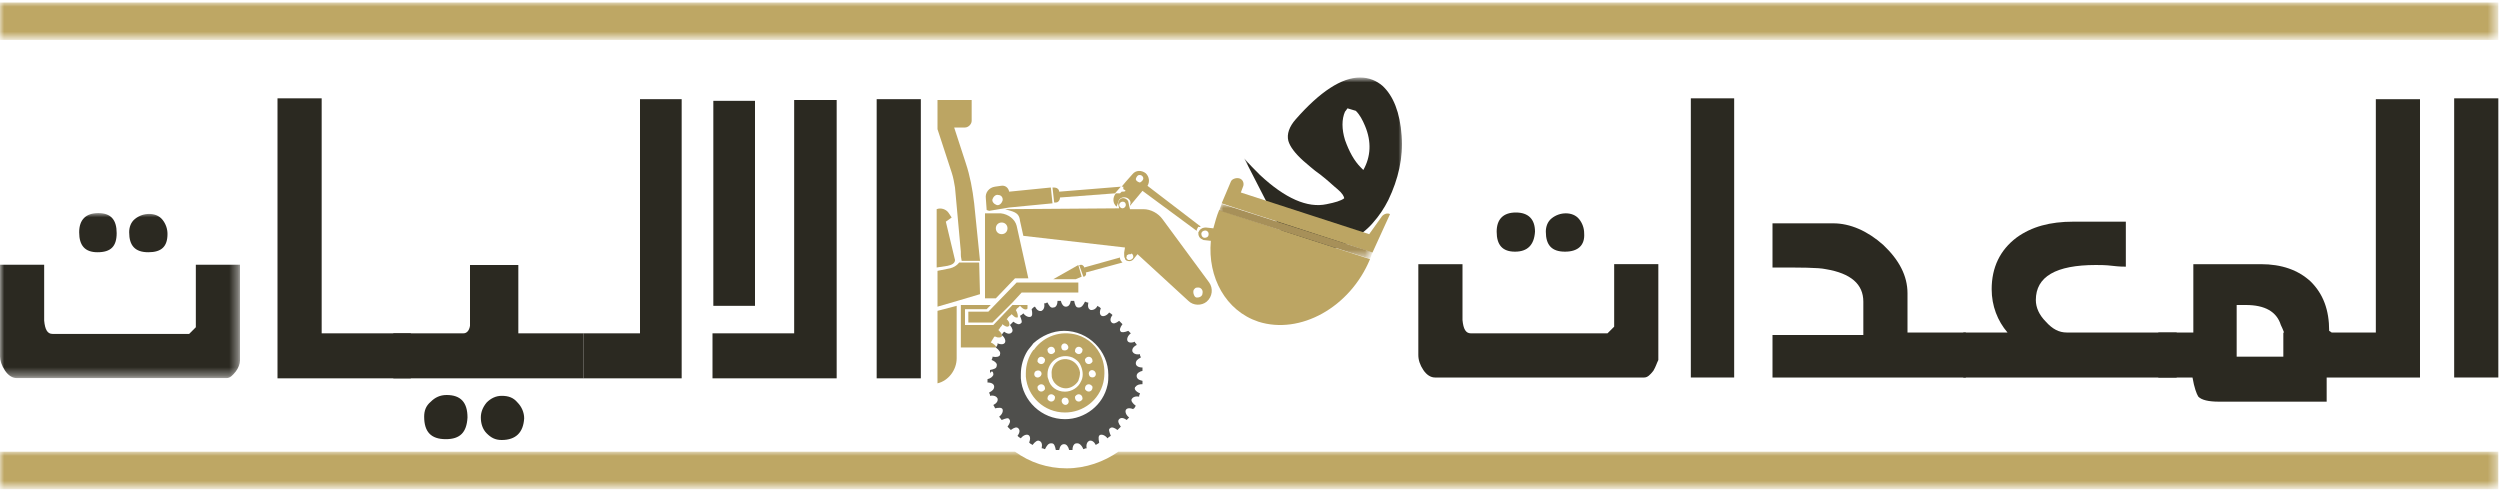 <?xml version="1.0" encoding="utf-8"?>
<!-- Generator: Adobe Illustrator 22.1.0, SVG Export Plug-In . SVG Version: 6.00 Build 0)  -->
<svg version="1.1" id="Layer_1" xmlns="http://www.w3.org/2000/svg" xmlns:xlink="http://www.w3.org/1999/xlink" x="0px" y="0px"
	 viewBox="0 0 300 59" style="enable-background:new 0 0 300 59;" xml:space="preserve">
<style type="text/css">
	.st0{filter:url(#Adobe_OpacityMaskFilter);}
	.st1{fill:#FFFFFF;}
	.st2{mask:url(#mask-2_1_);fill:#2B2921;}
	.st3{filter:url(#Adobe_OpacityMaskFilter_1_);}
	.st4{mask:url(#mask-2_2_);fill:#BEA764;}
	.st5{filter:url(#Adobe_OpacityMaskFilter_2_);}
	.st6{mask:url(#mask-2_3_);fill:#BEA764;}
	.st7{fill:#BCA563;}
	.st8{fill:#4F4F4C;}
	.st9{filter:url(#Adobe_OpacityMaskFilter_3_);}
	.st10{mask:url(#mask-4_1_);fill:#A79059;}
	.st11{filter:url(#Adobe_OpacityMaskFilter_4_);}
	.st12{mask:url(#mask-4_2_);fill:#2B2921;}
	.st13{fill:#2B2921;}
</style>
<g id="Desktop---Others">
	<g id="P_x26_E-Website-Logo-ARB">
		<g id="Group-5">
			<g id="Clip-2">
			</g>
			<defs>
				<filter id="Adobe_OpacityMaskFilter" filterUnits="userSpaceOnUse" x="149.3" y="9.4" width="19" height="20.9">
					<feColorMatrix  type="matrix" values="1 0 0 0 0  0 1 0 0 0  0 0 1 0 0  0 0 0 1 0"/>
				</filter>
			</defs>
			<mask maskUnits="userSpaceOnUse" x="149.3" y="9.4" width="19" height="20.9" id="mask-2_1_">
				<g class="st0">
					<polygon id="path-1_1_" class="st1" points="0,0.3 299.8,0.3 299.8,58.8 0,58.8 					"/>
				</g>
			</mask>
			<path id="Fill-1" class="st2" d="M163.8,15.1c-0.3-0.7-0.6-1.3-1.1-1.8l-1-0.3c-0.2,0.3-0.3,0.4-0.3,0.4c-0.4,0.9-0.4,2.1,0,3.4
				c0.5,1.4,1.1,2.5,1.9,3.3l0.3,0.3C164.5,18.8,164.6,17,163.8,15.1z M155,30.1L149.3,19c0.6,0.7,1.2,1.3,1.9,2c3,2.8,5.7,4,8,3.5
				c1-0.2,1.7-0.4,2.1-0.7c0-0.2-0.2-0.6-0.8-1.1c-0.5-0.4-1.1-1-2-1.7c-1-0.7-1.6-1.3-2.1-1.7c-1-0.9-1.6-1.7-1.8-2.4
				c-0.2-0.8,0.1-1.7,0.9-2.6c2.9-3.3,5.5-5,7.7-5c1.1,0,2,0.4,2.7,1c1.3,1.2,2.1,3.2,2.3,6c0.2,2.6-0.4,5.2-1.6,7.7
				c-0.5,1-1.1,1.9-1.9,2.8c-0.7,0.8-1.6,1.5-2.7,2.1C160.2,30.2,157.8,30.5,155,30.1z"/>
			<defs>
				<filter id="Adobe_OpacityMaskFilter_1_" filterUnits="userSpaceOnUse" x="0" y="0.3" width="299.7" height="4.5">
					<feColorMatrix  type="matrix" values="1 0 0 0 0  0 1 0 0 0  0 0 1 0 0  0 0 0 1 0"/>
				</filter>
			</defs>
			<mask maskUnits="userSpaceOnUse" x="0" y="0.3" width="299.7" height="4.5" id="mask-2_2_">
				<g class="st3">
					<polygon id="path-1_2_" class="st1" points="0,0.3 299.8,0.3 299.8,58.8 0,58.8 					"/>
				</g>
			</mask>
			<polygon id="Fill-3" class="st4" points="0,4.8 299.8,4.8 299.8,0.3 0,0.3 			"/>
			<defs>
				<filter id="Adobe_OpacityMaskFilter_2_" filterUnits="userSpaceOnUse" x="0" y="54.2" width="299.8" height="4.5">
					<feColorMatrix  type="matrix" values="1 0 0 0 0  0 1 0 0 0  0 0 1 0 0  0 0 0 1 0"/>
				</filter>
			</defs>
			<mask maskUnits="userSpaceOnUse" x="0" y="54.2" width="299.8" height="4.5" id="mask-2_3_">
				<g class="st5">
					<polygon id="path-1_3_" class="st1" points="0,0.3 299.8,0.3 299.8,58.8 0,58.8 					"/>
				</g>
			</mask>
			<path id="Fill-4" class="st6" d="M134.2,54.2c-1.7,1.2-3.9,2-6.2,2c-2.3,0-4.4-0.7-6.2-2H0v4.5h299.8v-4.5H134.2"/>
		</g>
		<path id="Fill-6" class="st7" d="M129.1,33.5C129.1,33.5,129.1,33.5,129.1,33.5l-1.5,0l-0.8,0l-0.4,0l3-1.7c0,0,0,0,0,0l0.4,1.4
			c0,0,0,0,0,0L129.1,33.5"/>
		<path id="Fill-7" class="st7" d="M119.5,27.4c0-0.4,0.3-0.7,0.7-0.7c0.4,0,0.7,0.3,0.7,0.7c0,0.4-0.3,0.7-0.7,0.7
			C119.8,28.1,119.5,27.8,119.5,27.4z M118.3,35.8h1.2l2.3-2.4h1.6l-1.4-6.3c-0.2-0.8-1-1.4-1.9-1.5c0,0,0,0-0.1,0h-1.8V35.8z"/>
		<polyline id="Fill-8" class="st7" points="125.9,35.1 122.6,35.1 121.5,36.3 119.1,38.7 116.2,38.7 116.2,37.4 118.6,37.4 
			122,33.9 129.4,33.9 129.4,35.1 125.9,35.1 		"/>
		<path id="Fill-9" class="st7" d="M112.5,37.3l2.3-0.6v4.8h0V43c0,1.4-1,2.7-2.3,3V37.3"/>
		<path id="Fill-10" class="st7" d="M113.7,31.9l-1.3,0.2v-7c0.5-0.2,1.1,0,1.4,0.4c0,0,0,0,0,0l0.4,0.6l-0.7,0.5l1.1,4.6
			C114.6,31.6,114.2,31.8,113.7,31.9"/>
		<path id="Fill-11" class="st7" d="M130.1,33.2l-0.1,0c0,0,0,0,0,0l-0.5-1.4c0,0,0,0,0,0l0.1,0c0.2-0.1,0.5,0.1,0.5,0.3l0,0
			c0,0,0,0,0,0l4.3-1.2c0,0,0,0,0,0.1c0,0.1,0.1,0.3,0.2,0.4l0.1,0.1l-4.4,1.2c0,0,0,0,0,0l0,0C130.4,32.9,130.3,33.1,130.1,33.2"/>
		<path id="Fill-12" class="st7" d="M115.3,30.5c0-0.1,0-0.2,0-0.3l-0.7-7.7c-0.1-0.6-0.2-1.2-0.4-1.8l-1.7-5.2v-3.5h4.1v2h0v0.5
			c0,0.4-0.4,0.8-0.8,0.8h-1.3l1.4,4.3c0.5,1.5,0.8,3.1,1,4.8l0.7,6.9h-2.2C115.3,30.8,115.3,30.7,115.3,30.5"/>
		<path id="Fill-13" class="st7" d="M112.5,36.8v-4.3l1.5-0.3c0.4-0.1,0.8-0.3,1.1-0.7c0,0,0,0,0,0h2.4l0.1,3.8l-2.7,0.8L112.5,36.8
			"/>
		<path id="Fill-14" class="st7" d="M128,43.1c0.9,0.1,1.5,0.8,1.6,1.6c0,0.4-0.1,0.7-0.2,1c-0.3,0.5-0.9,0.9-1.5,0.9
			c-0.7,0-1.4-0.5-1.6-1.1c-0.1-0.2-0.1-0.4-0.1-0.6C126.1,43.9,126.9,43,128,43.1"/>
		<path id="Fill-15" class="st7" d="M124.2,44.6C124.2,44.6,124.2,44.5,124.2,44.6c0.5-0.4,1,0.1,0.7,0.5c0,0-0.1,0.1-0.1,0.1
			C124.4,45.5,123.9,45.1,124.2,44.6z M124.5,46.5c0,0,0-0.1,0-0.1c0.3-0.5,0.9-0.3,0.9,0.2c0,0,0,0.1,0,0.1
			C125.1,47.2,124.5,47,124.5,46.5z M125.7,44.9c0-1.5,1.5-2.6,3-2c0.4,0.2,0.8,0.5,1,1c0.3,0.7,0.3,1.4,0,1.9
			c-0.3,0.7-1.1,1.2-1.9,1.2c-1,0-1.8-0.6-2-1.5C125.7,45.3,125.7,45.1,125.7,44.9z M125.7,47.8c0-0.5,0.6-0.7,0.9-0.2
			c0,0,0,0.1,0,0.1c0,0.5-0.6,0.7-0.9,0.2C125.7,47.9,125.7,47.8,125.7,47.8z M128.1,47.8C128.1,47.8,128.2,47.8,128.1,47.8
			c0.4,0.5-0.1,1-0.5,0.7c0,0-0.1-0.1-0.1-0.1C127.2,48,127.6,47.5,128.1,47.8z M129,47.7c0,0,0-0.1,0-0.1c0.3-0.5,0.9-0.3,0.9,0.2
			c0,0,0,0.1,0,0.1C129.6,48.4,129,48.2,129,47.7z M130.2,43.2c0,0,0-0.1,0-0.1c0.3-0.5,0.9-0.3,0.9,0.2c0,0,0,0.1,0,0.1
			C130.8,43.9,130.2,43.7,130.2,43.2z M130.2,46.6c0-0.5,0.6-0.7,0.9-0.2c0,0,0,0.1,0,0.1c0,0.5-0.6,0.7-0.9,0.2
			C130.2,46.7,130.2,46.6,130.2,46.6z M130.8,45.2C130.8,45.2,130.7,45.2,130.8,45.2c-0.4-0.5,0.1-1,0.5-0.7c0,0,0.1,0.1,0.1,0.1
			C131.7,45,131.3,45.5,130.8,45.2z M129.9,42c0,0.5-0.6,0.7-0.9,0.2c0,0,0-0.1,0-0.1c0-0.5,0.6-0.7,0.9-0.2
			C129.9,41.9,129.9,41.9,129.9,42z M127.5,42C127.5,41.9,127.5,41.9,127.5,42c-0.4-0.5,0.1-1,0.5-0.7c0,0,0.1,0.1,0.1,0.1
			C128.4,41.8,128,42.2,127.5,42z M126.6,42.1c0,0,0,0.1,0,0.1c-0.3,0.5-0.9,0.3-0.9-0.2c0,0,0-0.1,0-0.1
			C126,41.4,126.6,41.6,126.6,42.1z M125.4,43.2c0,0.5-0.6,0.7-0.9,0.2c0,0,0-0.1,0-0.1c0-0.5,0.6-0.7,0.9-0.2
			C125.4,43.1,125.4,43.2,125.4,43.2z M124,42c-0.6,0.8-0.9,1.8-0.9,2.8c0,0.1,0,0.3,0,0.4c0.2,2.4,2.2,4.3,4.7,4.3
			c2.2,0,4.1-1.5,4.6-3.6c0.2-0.9,0.2-2-0.2-3c-0.5-1.3-1.6-2.3-2.9-2.7c-2.1-0.6-4,0.2-5.1,1.6C124.1,42,124,42,124,42z"/>
		<path id="Fill-16" class="st7" d="M145,28.3c-0.1,0.2-0.4,0.3-0.6,0.2c-0.2-0.1-0.3-0.4-0.2-0.6c0.1-0.2,0.4-0.3,0.6-0.2
			C145,27.8,145.1,28,145,28.3z M151,38.6c5,1.6,11-1.7,13.4-7.5l-18.1-5.9c-0.3,0.7-0.5,1.5-0.7,2.2l-0.9-0.1
			c-0.3,0-0.6,0.1-0.8,0.4c0,0.1-0.1,0.1-0.1,0.2l0,0c0,0.2,0,0.3,0.1,0.5c0.1,0.2,0.3,0.3,0.5,0.4l0.9,0.1
			C144.9,33.3,147.1,37.3,151,38.6z"/>
		<path id="Fill-17" class="st7" d="M146.6,24.4l1.1-2.6c0.1-0.3,0.6-0.5,1-0.4l0,0c0.4,0.1,0.6,0.5,0.5,0.9l-0.3,0.8l15.4,5
			l1.5-2.1c0.2-0.3,0.7-0.5,1-0.3l0,0l-2.1,4.6l-16.6-5.4L146.6,24.4"/>
		<path id="Fill-18" class="st7" d="M143.2,35c0-0.2,0.1-0.3,0.2-0.4c0.1-0.1,0.3-0.1,0.4-0.1c0.3,0,0.6,0.3,0.5,0.7
			c0,0.3-0.3,0.5-0.6,0.5c0,0-0.1,0-0.1,0C143.4,35.7,143.2,35.4,143.2,35z M136,30.8c0,0.2-0.2,0.4-0.5,0.4c0,0,0,0,0,0
			c-0.1,0-0.1,0-0.1,0c-0.2-0.1-0.3-0.3-0.2-0.4c0-0.1,0-0.2,0.1-0.2c0,0,0,0,0,0c0.1-0.1,0.2-0.1,0.4-0.1
			C135.8,30.3,136,30.6,136,30.8z M135.1,24.6c0,0.2-0.2,0.4-0.4,0.4c-0.2,0-0.4-0.2-0.4-0.4c0-0.2,0.2-0.4,0.4-0.4
			C135,24.2,135.1,24.4,135.1,24.6z M136.5,30.5l6.1,5.6c0.6,0.6,1.6,0.6,2.2,0.1l0,0c0.7-0.6,0.8-1.6,0.3-2.3l-5.6-7.6
			c-0.5-0.7-1.4-1.2-2.3-1.2l-1.6,0l-0.1-0.4l-0.1-0.5c-0.1-0.3-0.5-0.5-0.8-0.4l0,0c-0.3,0.1-0.5,0.5-0.4,0.8l0.1,0.4l-13.6,0.1
			c0,0-0.1,0-0.1,0c0.9,0.3,1.7,0.3,1.8,1.4l0.4,1.8l12.2,1.4l-0.1,0.6l0,0.2c0,0.2,0,0.4,0.1,0.5c0,0,0,0,0,0.1
			c0.1,0.1,0.2,0.2,0.3,0.2l0,0c0.3,0.1,0.6,0,0.8-0.3L136.5,30.5z"/>
		<path id="Fill-19" class="st7" d="M137.2,21.4c0,0.2-0.2,0.4-0.4,0.5c-0.1,0-0.3-0.1-0.4-0.2c-0.1-0.1-0.1-0.2-0.1-0.2
			c0-0.1,0.1-0.3,0.2-0.4c0.1-0.1,0.2-0.1,0.3-0.1C137,21,137.2,21.2,137.2,21.4z M144.1,27.2l-6.4-4.9c0.3-0.5,0.2-1.1-0.2-1.5l0,0
			c-0.5-0.4-1.2-0.4-1.6,0.1l-0.8,0.9l-0.5,0.6l0.2,0v0.3c0,0,0.7,0.3-0.2,0.3l-0.2,0.2l-0.5,0c-0.4,0.5-0.4,1.2,0.1,1.6l0,0
			c0,0,0,0,0,0l0.2-0.6c0.1-0.4,0.5-0.6,0.9-0.5l0,0c0.4,0.1,0.7,0.5,0.5,0.9l0,0.1c0,0,0,0,0,0l1.5-1.8l6.5,4.8
			c0-0.2,0.1-0.3,0.2-0.5l0,0C143.9,27.3,144,27.2,144.1,27.2z"/>
		<path id="Fill-20" class="st7" d="M118.9,36.6l-0.5,0.5h-2.6V39h3.4l2.3-2.4h1.8v0.3h0c0,0.1,0,0.2-0.1,0.2
			c-0.1,0.1-0.4,0-0.6-0.2c0,0-0.1-0.1-0.1-0.1l-0.1-0.1l-0.1,0.1c0,0-0.1,0.1-0.1,0.1c-0.1,0.1-0.2,0.1-0.2,0.2l-0.1,0.1l0.1,0.2
			c0.1,0.2,0.2,0.6,0.1,0.7c0,0-0.1,0-0.1,0c-0.1,0-0.2,0-0.5-0.3l-0.1-0.1l-0.1,0.1c-0.1,0.1-0.3,0.2-0.4,0.4l-0.1,0.1l0.1,0.1
			c0.2,0.2,0.3,0.5,0.2,0.7c0,0-0.1,0.1-0.2,0.1c-0.1,0-0.2,0-0.5-0.2l-0.1-0.1l-0.1,0.2c-0.1,0.1-0.2,0.2-0.3,0.4l-0.1,0.1l0.1,0.1
			c0.3,0.3,0.4,0.5,0.3,0.7c0,0-0.1,0.1-0.3,0.1c-0.1,0-0.3,0-0.4-0.1l-0.2,0l-0.1,0.2c-0.1,0.1-0.1,0.2-0.2,0.3l-0.1,0.2l0.2,0.1
			c0.3,0.2,0.5,0.4,0.4,0.5h-4.2v-5.1H118.9"/>
		<path id="Fill-21" class="st7" d="M133.8,23.2l-6.6,0.5c0,0,0,0,0,0l0,0c0,0.3-0.2,0.6-0.5,0.6l-0.2,0c0,0,0,0,0,0l-0.2-1.8
			c0,0,0,0,0,0l0.2,0c0.3,0,0.6,0.2,0.6,0.5l0,0c0,0,0,0,0,0l7.4-0.6L133.8,23.2C133.8,23.2,133.8,23.2,133.8,23.2"/>
		<path id="Fill-22" class="st8" d="M122.5,44.9c0-1,0.3-2,0.8-2.8c0.2-0.3,0.5-0.6,0.7-0.9c1-0.9,2.3-1.5,3.7-1.5
			c2.9,0,5.3,2.4,5.3,5.3c0,0.4,0,0.8-0.1,1.2c-0.5,2.4-2.7,4.1-5.1,4.1c-2.8,0-5.1-2.2-5.3-4.9C122.5,45.1,122.5,45,122.5,44.9z
			 M119.2,44.9c0,0,0,0.1,0,0.1c-0.1,0.2-0.3,0.4-0.7,0.5c0,0.1,0,0.3,0,0.4c0.5,0,0.8,0.2,0.8,0.5c0,0.3-0.2,0.5-0.6,0.7
			c0,0.1,0.1,0.2,0.1,0.3l0,0c0,0,0,0.1,0,0.1c0.5-0.1,0.8,0.1,0.9,0.3c0.1,0.3-0.1,0.6-0.5,0.8c0.1,0.2,0.2,0.3,0.2,0.4
			c0.5-0.1,0.8-0.1,0.9,0.1c0.1,0.2,0,0.6-0.4,0.9c0.1,0.1,0.2,0.3,0.3,0.4c0.5-0.2,0.8-0.3,0.9-0.1c0.2,0.2,0.1,0.5-0.2,0.9
			c0.1,0.1,0.2,0.2,0.4,0.4c0.4-0.3,0.7-0.4,0.9-0.2c0.2,0.2,0.2,0.5-0.1,0.9l0,0c0.1,0.1,0.2,0.2,0.4,0.3c0.3-0.4,0.7-0.5,0.9-0.4
			c0.2,0.1,0.3,0.4,0.1,0.9l0.1,0.1c0.1,0.1,0.2,0.1,0.3,0.2c0.3-0.4,0.6-0.6,0.8-0.5c0.3,0.1,0.4,0.4,0.3,0.9l0.1,0
			c0.1,0,0.2,0.1,0.3,0.1c0.2-0.4,0.4-0.7,0.7-0.7c0,0,0,0,0.1,0c0.3,0,0.4,0.3,0.5,0.8c0.1,0,0.3,0,0.4,0c0.1-0.5,0.3-0.7,0.6-0.7
			c0.3,0,0.5,0.3,0.6,0.7c0.1,0,0.3,0,0.4,0c0-0.5,0.2-0.8,0.5-0.8c0,0,0,0,0.1,0c0.2,0,0.5,0.2,0.7,0.7c0.1,0,0.2-0.1,0.3-0.1
			l0.1,0c-0.1-0.5,0.1-0.8,0.3-0.9c0.3-0.1,0.6,0.1,0.8,0.5c0.1-0.1,0.2-0.1,0.3-0.2c0,0,0.1,0,0.1-0.1l0,0
			c-0.1-0.5-0.1-0.8,0.1-0.9c0.2-0.1,0.6,0,0.9,0.4c0.1-0.1,0.2-0.2,0.4-0.3l0,0c-0.2-0.5-0.3-0.8-0.1-0.9c0.2-0.2,0.5-0.1,0.9,0.2
			c0.1-0.1,0.2-0.2,0.4-0.4c-0.3-0.4-0.4-0.7-0.2-0.9c0.2-0.2,0.5-0.2,0.9,0.1l0,0c0.1-0.1,0.2-0.2,0.3-0.3
			c-0.4-0.3-0.5-0.7-0.4-0.9c0.1-0.2,0.4-0.3,0.9-0.1c0,0,0-0.1,0.1-0.1c0.1-0.1,0.1-0.2,0.2-0.3c-0.4-0.3-0.6-0.6-0.5-0.8
			c0.1-0.2,0.4-0.4,0.9-0.3c0,0,0-0.1,0-0.1l0,0c0-0.1,0.1-0.2,0.1-0.3c-0.5-0.2-0.7-0.5-0.6-0.7c0,0,0-0.1,0.1-0.1
			c0.1-0.2,0.4-0.3,0.8-0.3c0-0.1,0-0.3,0-0.4c-0.5-0.1-0.7-0.3-0.7-0.6c0-0.3,0.3-0.5,0.7-0.6c0-0.2,0-0.3,0-0.4
			c-0.5,0-0.8-0.2-0.8-0.5c0-0.3,0.2-0.5,0.6-0.7c0-0.1-0.1-0.2-0.1-0.3l0-0.1c0,0,0,0,0,0c-0.5,0.1-0.8-0.1-0.9-0.3
			c-0.1-0.3,0.1-0.6,0.5-0.8c0-0.1-0.1-0.2-0.2-0.3l0-0.1c0,0,0,0,0,0c-0.5,0.2-0.8,0.1-0.9-0.1c-0.1-0.2,0-0.6,0.4-0.9
			c-0.1-0.1-0.2-0.2-0.3-0.3l0,0c-0.5,0.2-0.8,0.2-0.9,0.1c-0.2-0.2-0.1-0.5,0.2-0.9c-0.1-0.1-0.2-0.2-0.4-0.4
			c-0.4,0.3-0.7,0.4-0.9,0.2c-0.2-0.2-0.2-0.5,0.1-0.9l0,0c-0.1-0.1-0.2-0.2-0.4-0.3c-0.3,0.4-0.7,0.5-0.9,0.4
			c-0.2-0.1-0.3-0.4-0.1-0.9l-0.1-0.1c-0.1-0.1-0.2-0.1-0.3-0.2c-0.2,0.4-0.5,0.5-0.7,0.5c0,0-0.1,0-0.1,0c-0.3-0.1-0.4-0.4-0.3-0.9
			l-0.1,0c-0.1,0-0.2-0.1-0.3-0.1c-0.2,0.4-0.4,0.7-0.7,0.7c0,0-0.1,0-0.1,0c-0.3,0-0.4-0.3-0.5-0.8c-0.1,0-0.3,0-0.4,0
			c-0.1,0.5-0.3,0.7-0.6,0.7c-0.3,0-0.5-0.3-0.6-0.7c-0.1,0-0.3,0-0.4,0c0,0.5-0.2,0.8-0.5,0.8c-0.3,0.1-0.5-0.2-0.7-0.6
			c-0.1,0-0.2,0.1-0.3,0.1l-0.1,0c0.1,0.5-0.1,0.8-0.3,0.9c-0.3,0.1-0.6-0.1-0.8-0.5c-0.1,0-0.2,0.1-0.3,0.2l-0.1,0.1c0,0,0,0,0,0
			c0.1,0.5,0.1,0.8-0.1,0.9c-0.2,0.1-0.6,0-0.9-0.4c-0.1,0.1-0.2,0.2-0.4,0.3l0,0c0.2,0.5,0.3,0.8,0.1,0.9c-0.2,0.2-0.5,0.1-0.9-0.2
			c-0.1,0.1-0.2,0.2-0.4,0.4c0.3,0.4,0.4,0.7,0.2,0.9c-0.2,0.2-0.5,0.2-0.9-0.1l0,0c-0.1,0.1-0.2,0.2-0.3,0.4
			c0.4,0.3,0.5,0.7,0.4,0.9c-0.1,0.2-0.4,0.3-0.9,0.1c0,0,0,0,0,0.1l0,0.1c-0.1,0.1-0.1,0.2-0.2,0.3c0.4,0.3,0.6,0.6,0.5,0.8
			c0,0,0,0.1,0,0.1c-0.1,0.2-0.4,0.3-0.9,0.2c0,0,0,0,0,0l0,0.1c0,0.1-0.1,0.2-0.1,0.3c0.5,0.2,0.7,0.5,0.6,0.7
			c0,0.3-0.3,0.4-0.8,0.5c0,0.1,0,0.3,0,0.4C119,44.4,119.2,44.6,119.2,44.9z"/>
		<path id="Fill-23" class="st7" d="M120.3,24.1c-0.1,0.3-0.4,0.6-0.7,0.5c-0.3-0.1-0.6-0.4-0.5-0.7c0.1-0.3,0.4-0.6,0.7-0.5
			C120.2,23.4,120.4,23.8,120.3,24.1z M121.1,24.9l5.2-0.5l-0.2-1.9l-5,0.5c-0.1-0.5-0.5-0.8-1-0.7l-0.7,0.1
			c-0.7,0.1-1.2,0.7-1.1,1.4l0.1,1.4l0.3,0.1L121.1,24.9L121.1,24.9z"/>
		<g id="Group-27" transform="translate(0, 23.969)">
			<g id="Clip-25">
			</g>
			<defs>
				<filter id="Adobe_OpacityMaskFilter_3_" filterUnits="userSpaceOnUse" x="146.3" y="0.5" width="18.4" height="6.7">
					<feColorMatrix  type="matrix" values="1 0 0 0 0  0 1 0 0 0  0 0 1 0 0  0 0 0 1 0"/>
				</filter>
			</defs>
			<mask maskUnits="userSpaceOnUse" x="146.3" y="0.5" width="18.4" height="6.7" id="mask-4_1_">
				<g class="st9">
					<polygon id="path-3_1_" class="st1" points="0,0.5 164.7,0.5 164.7,21.4 0,21.4 					"/>
				</g>
			</mask>
			<polyline id="Fill-24" class="st10" points="146.3,1.3 164.4,7.1 164.7,6.3 146.6,0.5 146.3,1.3 			"/>
			<defs>
				<filter id="Adobe_OpacityMaskFilter_4_" filterUnits="userSpaceOnUse" x="0" y="1.6" width="28.8" height="19.8">
					<feColorMatrix  type="matrix" values="1 0 0 0 0  0 1 0 0 0  0 0 1 0 0  0 0 0 1 0"/>
				</filter>
			</defs>
			<mask maskUnits="userSpaceOnUse" x="0" y="1.6" width="28.8" height="19.8" id="mask-4_2_">
				<g class="st11">
					<polygon id="path-3_2_" class="st1" points="0,0.5 164.7,0.5 164.7,21.4 0,21.4 					"/>
				</g>
			</mask>
			<path id="Fill-26" class="st12" d="M17.8,6.3c-1.6,0-2.3-0.8-2.3-2.4c0-0.6,0.2-1.2,0.7-1.6c0.5-0.4,1.1-0.6,1.7-0.6
				c0.6,0,1.2,0.2,1.6,0.7s0.6,1.1,0.6,1.7C20.1,5.6,19.4,6.3,17.8,6.3z M11.7,6.3c-1.5,0-2.2-0.8-2.2-2.4c0-1.5,0.8-2.3,2.3-2.3
				C13.3,1.6,14,2.4,14,4S13.3,6.3,11.7,6.3z M28.3,20.6c-0.4,0.5-0.7,0.8-1.1,0.8H2c-0.5,0-1-0.3-1.4-0.9C0.2,19.9,0,19.3,0,18.8
				V7.8h5.3c0,4.4,0,6.7,0,6.7c0.1,1.1,0.4,1.6,1,1.6h16.4l0.8-0.8V7.8h5.3v11.5C28.8,19.7,28.6,20.2,28.3,20.6z"/>
		</g>
		<polyline id="Fill-28" class="st13" points="33.3,45.4 33.3,11.8 38.6,11.8 38.6,40 49.3,40 49.3,45.4 33.3,45.4 		"/>
		<path id="Fill-29" class="st13" d="M60.2,52.8c-0.8,0-1.3-0.3-1.8-0.8c-0.5-0.5-0.7-1.2-0.7-1.9c0-0.6,0.2-1.2,0.7-1.8
			c0.5-0.5,1.1-0.8,1.8-0.8c0.8,0,1.4,0.2,1.9,0.8c0.5,0.5,0.8,1.2,0.8,1.9C62.8,51.9,61.9,52.8,60.2,52.8z M53.5,52.7
			c-1.8,0-2.6-0.9-2.6-2.7c0-0.7,0.2-1.3,0.8-1.8c0.5-0.5,1.1-0.8,1.9-0.8c1.7,0,2.5,0.9,2.5,2.7C56,51.9,55.2,52.7,53.5,52.7z
			 M47.2,45.4V40h8.4c0.4,0,0.7-0.3,0.8-0.9v-7.3h5.8V40H70v5.4H47.2z"/>
		<polyline id="Fill-30" class="st13" points="70,45.4 70,40 76.8,40 76.8,11.9 81.8,11.9 81.8,45.4 70,45.4 		"/>
		<path id="Fill-31" class="st13" d="M85.6,36.7h5V12.1h-5V36.7z M85.5,45.4V40h9.8V12h5.1v33.4H85.5z"/>
		<polygon id="Fill-32" class="st13" points="105.2,45.4 110.5,45.4 110.5,11.9 105.2,11.9 		"/>
		<path id="Fill-33" class="st13" d="M187.8,30.2c-1.6,0-2.3-0.8-2.3-2.4c0-0.6,0.2-1.2,0.7-1.6c0.5-0.4,1.1-0.6,1.7-0.6
			c0.6,0,1.2,0.2,1.6,0.7c0.4,0.5,0.6,1.1,0.6,1.7C190.2,29.4,189.4,30.2,187.8,30.2z M181.8,30.2c-1.5,0-2.2-0.8-2.2-2.4
			c0-1.5,0.8-2.3,2.3-2.3c1.5,0,2.3,0.8,2.3,2.3C184.1,29.4,183.3,30.2,181.8,30.2z M198.4,44.5c-0.4,0.5-0.7,0.8-1.1,0.8h-25.1
			c-0.5,0-1-0.3-1.4-0.9c-0.4-0.6-0.6-1.2-0.6-1.8V31.7h5.3c0,4.4,0,6.7,0,6.7c0.1,1.1,0.4,1.6,1,1.6h16.4l0.8-0.8v-7.5h5.3v11.5
			C198.8,43.6,198.7,44,198.4,44.5z"/>
		<polygon id="Fill-34" class="st13" points="202.9,45.3 208.1,45.3 208.1,11.8 202.9,11.8 		"/>
		<path id="Fill-35" class="st13" d="M212.7,45.3v-5.1h10.9v-4c0-2.1-1.5-3.4-4.5-3.9c-0.9-0.2-3-0.2-6.4-0.2v-5.3h7.3
			c2,0,4.1,0.9,6,2.6c1.9,1.8,2.9,3.7,2.9,5.8v4.7h7v5.4H212.7"/>
		<path id="Fill-36" class="st13" d="M235.6,45.3v-5.4h5.3c-1.2-1.4-1.9-3.2-1.9-5.2c0-2.6,1-4.7,3-6.2c1.8-1.3,4-1.9,6.8-1.9h6.3
			v5.4c-0.2,0-0.8,0-1.6-0.1c-0.8-0.1-1.5-0.1-2-0.1c-4.8,0-7.2,1.4-7.2,4.2c0,0.9,0.4,1.8,1.2,2.6c0.8,0.9,1.6,1.3,2.5,1.3h13.2
			v5.4H235.6"/>
		<path id="Fill-37" class="st13" d="M274.1,39.9c0,0.1-0.1-0.3-0.4-0.9c-0.5-1.6-1.9-2.4-4.2-2.4h-1.1v6.2h5.6V39.9z M279.2,45.3
			v2.9h-12.9c-1.3,0-2.1-0.2-2.5-0.6c-0.2-0.3-0.5-1.1-0.7-2.3H259v-5.4h4.2v-8.2h8.1c2.5,0,4.5,0.7,6,2.1c1.5,1.5,2.2,3.4,2.2,5.9
			l0.3,0.2h5.3v-28h5.3v33.4H279.2z"/>
		<polygon id="Fill-38" class="st13" points="294.5,45.3 299.8,45.3 299.8,11.8 294.5,11.8 		"/>
	</g>
</g>
</svg>
